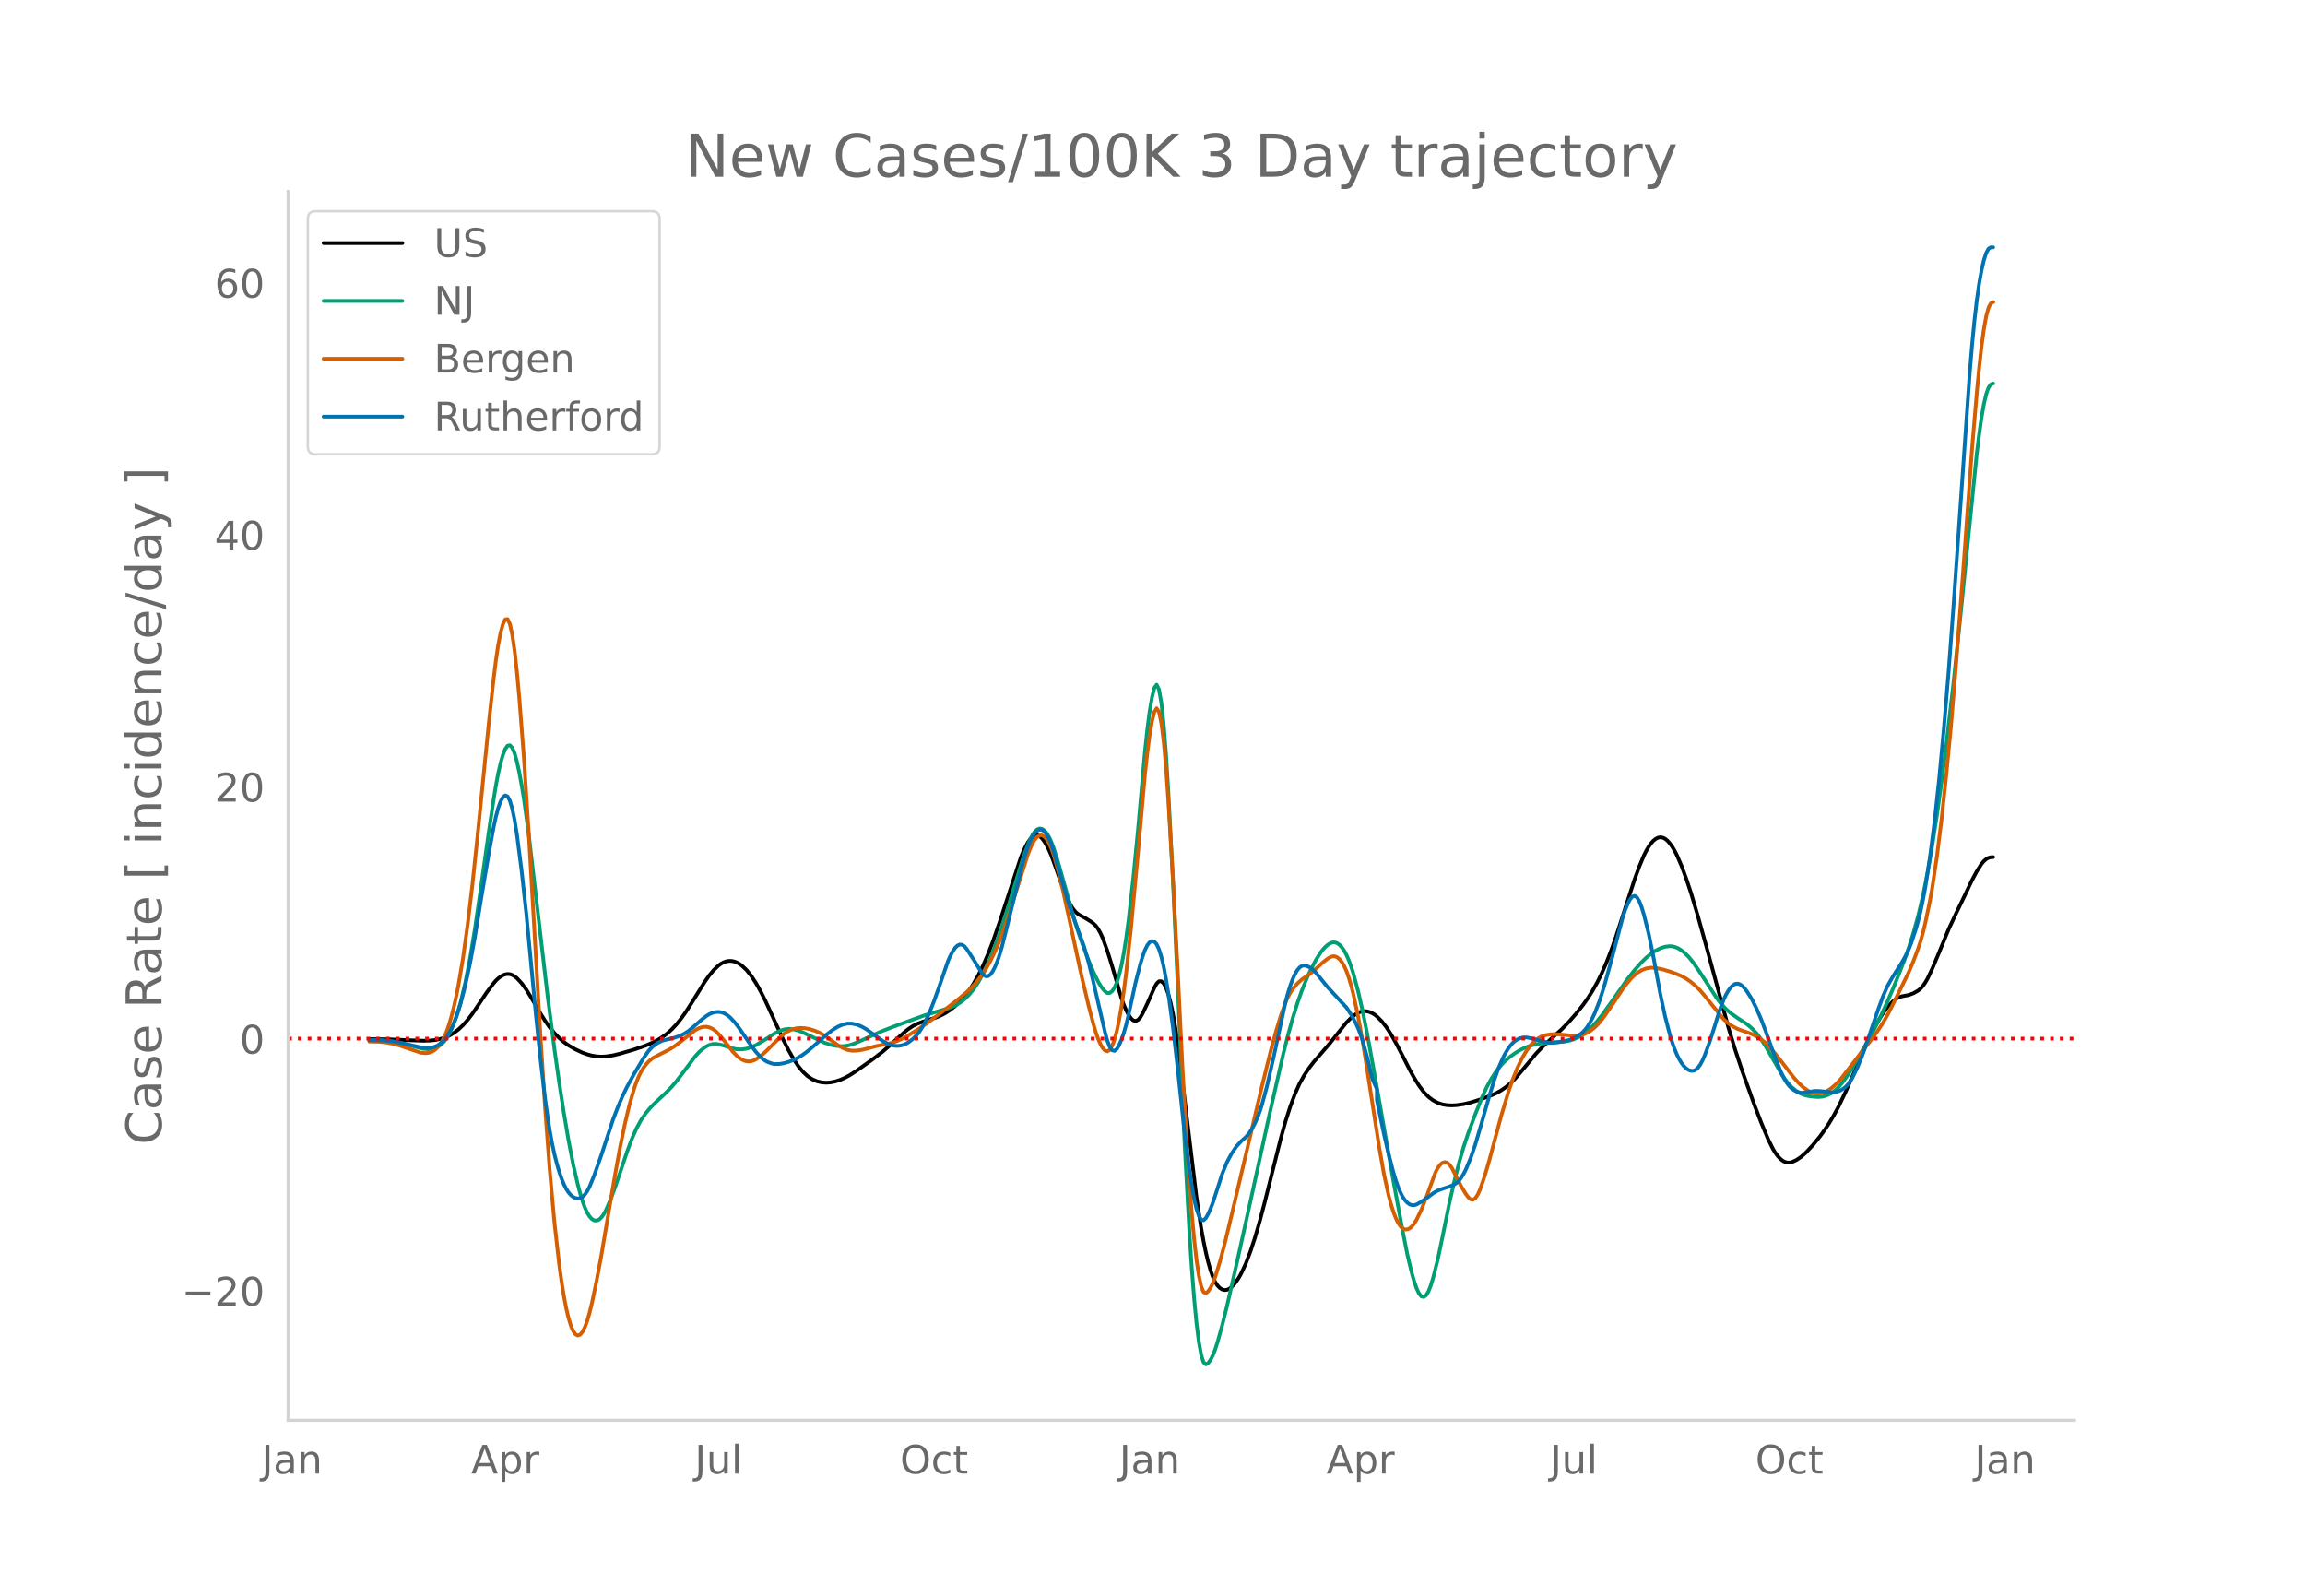 <svg height="864" viewBox="0 0 936 648" width="1248" xmlns="http://www.w3.org/2000/svg" xmlns:xlink="http://www.w3.org/1999/xlink"><defs><style>*{stroke-linecap:butt;stroke-linejoin:round}</style></defs><g id="figure_1"><path d="M0 648h936V0H0z" style="fill:#fff" id="patch_1"/><g id="axes_1"><path d="M117 576.72h725.4V77.76H117z" style="fill:none" id="patch_2"/><path clip-path="url(#pd20290f741)" d="m149.973 421.959 8.564.103 7.613.351 5.71.21 2.854-.086 1.903-.197 1.904-.36 1.903-.546 1.903-.824 1.903-1.122 1.903-1.433 1.903-1.794 1.904-2.164 1.903-2.484 2.855-4.213 2.854-4.28 2.855-3.814.952-1.093.951-.92.952-.733.952-.547.951-.358.952-.149.951.08.952.313.952.544.951.77 1.903 2.044 1.904 2.586 1.903 3.104 3.806 6.528 1.903 3.051 1.903 2.698 1.904 2.298 1.903 1.949 1.903 1.652 1.903 1.36 2.855 1.655 2.855 1.322 1.903.678 1.903.507 1.903.318 1.904.112 1.903-.093 2.854-.431 2.855-.69 5.71-1.674 4.758-1.634 2.855-1.225 1.903-.977 1.903-1.184 1.903-1.412 1.903-1.692 1.904-2.022 1.903-2.353 1.903-2.649 2.855-4.453 4.758-7.68 1.903-2.742 1.903-2.277 1.903-1.8.952-.698.951-.543.952-.383.952-.224.951-.064.952.09.951.238.952.388.952.536.951.683 1.903 1.798 1.904 2.36 1.903 2.917 1.903 3.386 1.903 3.765 3.806 8.269 3.807 8.285 1.903 3.716 1.903 3.356 1.903 2.892 1.904 2.325 1.903 1.771 1.903 1.286 1.903.822 1.903.442 1.904.147 1.903-.144 1.903-.4 1.903-.622 1.903-.836 1.903-1.025 2.855-1.858 6.661-4.742 3.807-2.928 2.855-2.476 5.71-5.19 1.902-1.541 1.904-1.265 1.903-.952 2.854-1.056 4.758-1.492 1.904-.824 1.903-1.006 1.903-1.255 1.903-1.52 1.903-1.806 1.904-2.114 1.903-2.453 1.903-2.914 1.903-3.407 1.903-3.9 1.904-4.407 1.903-4.911 2.854-8.196 8.565-26.132.951-2.333.952-2.031.952-1.73.951-1.412.952-1.023.951-.561.952-.085.952.392.951.854.952 1.244.951 1.564.952 1.868.952 2.173 1.903 5.22 1.903 5.507 1.903 4.902 1.903 4.141.952 1.626.951 1.29.952.956.952.651 2.854 1.563 1.904 1.214.951.696.952.916.951 1.288.952 1.69.952 2.093 1.903 5.243 1.903 6.113 3.806 13.141.952 2.604.952 2.205.951 1.807.952 1.389.951.872.952.255.952-.382.951-1.018.952-1.606 1.903-4.01 2.855-6.43.951-1.73.952-.92.951-.03.952.86.952 1.75.951 2.646.952 3.57.951 4.52.952 5.479.952 6.436 1.903 15.151 5.71 47.312 1.903 12.498.951 5.266.952 4.613.951 3.967.952 3.33.952 2.696.951 2.06.952 1.45.951.959.952.59.951.244.952-.101.952-.438.951-.728.952-.974.951-1.21.952-1.447.952-1.683 1.903-4.062 1.903-4.944 1.903-5.81 1.903-6.569 1.904-7.223 6.66-26.48 1.904-6.807 1.903-5.971 1.903-5.12 1.903-4.26 1.904-3.412 1.903-2.83 1.903-2.517 2.855-3.275 3.806-4.42 3.807-4.798 2.854-3.566 1.904-1.912 1.903-1.489.951-.553.952-.389.952-.22.951-.052.952.115.951.276.952.429.951.58.952.731 1.903 1.9 1.903 2.415 1.904 2.912 1.903 3.359 2.855 5.474 2.854 5.63 1.904 3.414 1.903 3.056 1.903 2.535 1.903 1.97 1.903 1.434 1.904 1.012 1.903.623 1.903.316 1.903.095 1.903-.107 2.855-.41 2.855-.672 3.806-1.18 4.758-1.776 1.903-.87 1.904-1.082 1.903-1.303 1.903-1.578 1.903-1.908 2.855-3.338 5.71-6.894 2.854-2.974 3.807-3.509 3.806-3.432 2.855-2.951 2.855-3.258 2.854-3.578 1.904-2.692 1.903-2.988 1.903-3.38 1.903-3.865 1.903-4.36 1.903-4.87 1.904-5.385 3.806-11.77 3.806-11.717 1.904-5.189 1.903-4.538.951-1.896.952-1.615.952-1.336.951-1.055.952-.772.951-.475.952-.164.952.15.951.462.952.772.951 1.06.952 1.324.952 1.586.951 1.847 1.903 4.407 1.903 5.105 1.904 5.733 2.854 9.57 3.807 13.68 8.564 31.536 2.855 9.352 2.855 8.576 4.758 13.262 2.854 7.43 2.855 6.822 1.903 3.842.952 1.554.952 1.303.951 1.054.952.803.951.552.952.3.952.05.951-.19 1.903-.85 1.904-1.28 1.903-1.69 2.855-3.057 2.854-3.481 1.904-2.61 1.903-2.865 1.903-3.175 1.903-3.539 2.855-5.962 3.806-8.642 4.758-10.847 2.855-5.904 1.903-3.494 1.903-3.104 1.904-2.584 1.903-2.028.951-.795.952-.638.952-.48.951-.32 2.855-.547 1.903-.708 1.903-1.089.952-.789.951-1.063.952-1.355.952-1.645 1.903-4.016 2.855-6.762 3.806-9.25 2.855-6.102 3.806-7.888 2.855-5.983 1.903-3.54 1.903-3.007.952-1.127.951-.833.952-.54.952-.246.951-.05h0" style="fill:none;stroke:#000;stroke-linecap:round;stroke-width:1.5" id="line2d_1"/><path clip-path="url(#pd20290f741)" d="m149.973 422.385 4.758.096 2.854.224 2.855.407 2.855.604 8.564 2.177 1.904.15 1.903-.158.951-.28.952-.435.952-.59.951-.758.952-.993.951-1.297.952-1.612.952-1.929.951-2.245.952-2.57.951-2.95.952-3.379 1.903-8.077 1.903-9.812 1.903-11.446 1.904-13.013 3.806-26.86 1.903-12.776.952-5.823.951-5.021.952-4.158.952-3.294.951-2.401.952-1.364.951-.182.952 1.028.952 2.24.951 3.408.952 4.372.951 5.13.952 5.846 1.903 13.843 2.855 24.54 4.758 40.805 2.855 22.135 1.903 13.45 1.903 12.332 1.903 11.202 1.903 9.86 1.904 8.305.951 3.555.952 3.1.951 2.59.952 2.071.952 1.552.951 1.036.952.546.951.079.952-.383.952-.845.951-1.306.952-1.746 1.903-4.369 1.903-5.175 4.758-14.133 1.903-5.094 1.903-4.341 1.904-3.5 1.903-2.736 1.903-2.285 1.903-1.92 4.758-4.482 1.903-1.976 1.904-2.214 2.854-3.738 4.758-6.364 1.903-2.073 1.904-1.567.951-.585.952-.442.951-.3.952-.155.952-.012 1.903.331 2.855.843 1.903.64 1.903.373 1.903.029 1.903-.289 1.904-.58 1.903-.866 2.854-1.673 4.758-3.084 1.904-.953 1.903-.647 1.903-.238 1.903.17 1.903.502 1.904.757 8.564 4.116 2.855.935 1.903.402 1.903.16 1.903-.086 1.903-.358 1.904-.63 3.806-1.662 6.661-3.093 5.71-2.216 12.37-4.513 4.758-1.417 4.758-1.403 2.855-1.159 1.903-1.072 1.904-1.455 1.903-1.866 1.903-2.368 1.903-2.893 1.903-3.423 1.904-3.973 1.903-4.527 1.903-5.05 1.903-5.54 2.855-9.047 5.71-18.716 1.903-5.181.951-2.235.952-1.873.951-1.39.952-.885.952-.38.951.123.952.605.951 1.07.952 1.528.952 1.99.951 2.45 1.903 6.034 2.855 10.124 2.855 10.396 1.903 6.198 1.903 5.568 2.855 7.58 1.903 4.576 1.903 3.911.952 1.603.952 1.363.951 1.085.952.62.951-.032.952-.723.952-1.414.951-2.132.952-2.992.951-3.99.952-5.02.952-6.045.951-7.074 1.903-16.925 1.904-19.517 2.854-32.081.952-8.995.951-7.342.952-5.69.952-3.889.951-1.355.952 1.912.951 5.327.952 8.742.952 12.157.951 15.39 1.903 36.88 1.904 42.063 2.854 65.362 1.904 34.866.951 14.36.952 12.194.951 9.918.952 7.62.952 5.324.951 3.025.952.871.951-.563.952-1.278.952-1.849.951-2.419.952-2.958 1.903-6.878 1.903-7.631 3.806-16.674 5.71-25.817 7.613-34.831 5.71-25.016 1.903-7.584 1.903-6.855 1.903-6.127 1.903-5.402 1.903-4.704 1.903-4.127 1.904-3.579 1.903-2.991.951-1.222.952-1.027.952-.832.951-.624.952-.357.951-.03.952.31.952.648.951.993.952 1.364.951 1.763.952 2.167.952 2.57.951 2.975 1.903 7.092 1.904 8.368 1.903 9.558 3.806 21.061 6.661 37.83 3.807 20.497 1.903 9.598 1.903 7.92.952 3.222.951 2.698.952 2 .951 1.133.952.23.952-.671.951-1.575.952-2.436.951-3.095 1.904-7.52 1.903-9.131 2.854-14.034 1.904-8.348 1.903-7.482 1.903-6.583 1.903-5.697 2.855-7.644 2.855-7.114 1.903-4.088 1.903-3.435 1.903-2.873 1.904-2.4 1.903-1.938 1.903-1.597 1.903-1.375 1.903-1.162 1.904-.946 1.903-.734 1.903-.545 1.903-.381 2.855-.291 7.613-.59 1.903-.352 1.903-.59 1.903-.858 1.903-1.136 1.904-1.465 1.903-1.804 1.903-2.107 1.903-2.372 3.806-5.294 6.662-9.472 2.854-3.629 2.855-3.203 1.903-1.848 1.904-1.565 1.903-1.278 1.903-.96 1.903-.608 1.903-.226.952.072.952.207.951.34.952.474 1.903 1.337 1.903 1.846 1.903 2.35 2.855 4.153 6.661 10.288 1.903 2.45 1.904 2.045 1.903 1.643 2.855 2.017 3.806 2.503 1.903 1.632 1.903 1.998 1.903 2.48 1.904 2.99 6.66 11.62 1.904 2.675 1.903 2.113 1.903 1.597 1.904 1.128 1.903.667 1.903.363 2.855.263 1.903-.125 1.903-.505 1.903-.92.952-.658 1.903-1.741 1.903-2.303 1.903-2.726 1.904-3.014 4.758-8.246 3.806-6.933 2.855-5.652 2.855-6.14 2.854-6.698 3.807-9.628 1.903-5.368 1.903-6.094 1.903-6.847 1.903-7.985 1.904-9.509 1.903-11.007 1.903-12.34 1.903-13.63 1.903-14.888 2.855-24.628 2.855-27.287 6.661-66.296.952-7.751.951-6.79.952-5.48.951-4.106.952-2.729.952-1.352.951-.332h0" style="fill:none;stroke:#009e73;stroke-linecap:round;stroke-width:1.5" id="line2d_2"/><path clip-path="url(#pd20290f741)" d="m149.973 422.931 3.806.09 2.855.258 2.855.52 2.854.789 8.565 2.898 1.903.157.952-.088.951-.21.952-.395.951-.637.952-.892.952-1.146.951-1.42.952-1.789.951-2.251.952-2.734.952-3.216.951-3.698.952-4.192.951-4.742 1.903-11.32 1.904-13.786 1.903-16.016 1.903-18.01 4.758-47.656 1.903-17.452.952-7.71.951-6.368.952-4.926.952-3.484.951-1.975.952-.134.951 2.038.952 4.277.952 6.516.951 8.673.952 10.415 1.903 24.737 1.903 29.724 4.758 82.22 1.903 29.692 1.903 25.598 1.904 21.066 1.903 16.842.951 6.95.952 5.976.952 5 .951 4.032.952 3.108.951 2.227.952 1.354.952.482.951-.376.952-1.161.951-1.874.952-2.571.952-3.269.951-3.929 1.903-9.099 1.904-10.148 2.854-16.876 2.855-16.657 1.903-10.406 1.903-9.275 1.904-8.002 1.903-6.585.951-2.707.952-2.316.952-1.924.951-1.55.952-1.265.951-1.07.952-.894.952-.717 1.903-1.026 4.758-2.44L273.68 425l1.903-1.381 6.661-5.255.952-.55.951-.42.952-.286.952-.15.951.011.952.196.951.387.952.577.952.768 1.903 2.013 2.855 3.54 1.903 2.476 1.903 1.986.952.757.951.599.952.43.951.25.952.068.952-.112.951-.293.952-.466 1.903-1.302 1.903-1.67 6.661-6.665 1.903-1.408 1.904-.96 1.903-.534 1.903-.195 1.903.122 1.903.385 1.904.593 1.903.807 1.903 1.047 1.903 1.296 3.806 2.788 1.904 1.096 1.903.77 1.903.345 1.903-.043 1.903-.265 1.904-.443 3.806-1.051 6.661-1.388 1.903-.65 1.904-.823 2.854-1.549 3.807-2.375 3.806-2.615 5.71-4.248 7.612-5.976 2.855-2.435 1.903-1.827 1.904-2.118 1.903-2.42 1.903-2.828 1.903-3.347 1.903-3.89 1.903-4.518 1.904-5.16 2.854-8.63 6.662-21.047.951-2.424.952-2.077.951-1.592.952-1.081.952-.57.951-.057.952.472.951 1.015.952 1.56.952 2.106.951 2.652 1.903 6.715 1.904 7.777 2.854 13.073 4.758 21.976 2.855 12.043 1.903 7.295.952 3.218.951 2.707.952 2.161.952 1.617.951 1.037.952.285.951-.64.952-1.6.952-2.559.951-3.518.952-4.482.951-5.448.952-6.414.952-7.38 1.903-17.606 2.855-30.652 2.854-32.064.952-8.826.951-7.204.952-5.582.952-3.839.951-1.495.952 1.45.951 4.517.952 7.583.952 10.65.951 13.544 1.903 32.366 1.904 36.62 1.903 38.822 1.903 33.507.952 14.057.951 12.24.952 10.338.951 8.35.952 6.343.952 4.339.951 2.332.952.452.951-.805.952-1.435.952-1.941.951-2.447 1.903-6.193 1.903-7.119 2.855-11.879 12.371-52.493 3.806-15.351 1.904-6.886 1.903-6.256 1.903-5.265.952-2.125.951-1.783.952-1.457 1.903-2.278 1.903-1.708 3.806-2.692 1.904-1.651 2.854-2.647 1.904-1.45.951-.586.952-.358.951-.003.952.379.952.76.951 1.154.952 1.612.951 2.133.952 2.666.952 3.2.951 3.733 1.903 8.954 1.904 10.522 1.903 11.941 4.758 30.644 1.903 10.77 1.903 8.683.952 3.545.951 3.016.952 2.488.951 1.966.952 1.443.952.922.951.41.952-.046.951-.445.952-.834.952-1.223.951-1.594 1.903-3.98 1.904-4.767 3.806-10.384.952-1.754.951-1.272.952-.784.951-.274.952.26.951.796.952 1.335 1.903 3.825 1.903 3.695 1.904 3.108.951 1.283.952.831.951.127.952-.629.952-1.384.951-2.097 1.903-5.488 1.904-6.52 4.758-17.785 2.854-9.536 1.904-5.502 1.903-4.703 1.903-3.923 1.903-3.162 1.903-2.428 1.903-1.8.952-.675.952-.524 1.903-.654 1.903-.332 1.903-.07 2.855.186 3.806.386 1.904-.023 1.903-.22.951-.223.952-.336 1.903-1.036 1.903-1.516 1.904-1.978 1.903-2.431 3.806-5.55 3.806-5.763 1.904-2.505 1.903-2.148 1.903-1.673 1.903-1.173 1.903-.714 1.904-.296 1.903.115 2.855.606 2.854.846 2.855 1.039 1.903.822 1.903 1.058 1.904 1.325 1.903 1.6 1.903 1.912 1.903 2.227 7.613 9.424 1.903 1.682 1.903 1.284 1.904.976 1.903.699 2.855.977 1.903.816 1.903 1.067 1.903 1.435 1.903 1.804 2.855 3.219 2.855 3.648 4.758 6.161 1.903 2.118 1.903 1.758 1.903 1.365.952.493.952.354.951.217.952.08.951-.051.952-.18.952-.306.951-.433 1.903-1.232 1.903-1.666 1.904-2.086 2.854-3.692 6.662-8.64 2.854-3.568 2.855-3.989 1.903-2.95 1.904-3.312 2.854-5.621 5.71-11.636 1.903-4.525 1.903-5.075.952-2.92.951-3.37.952-3.847 1.903-9.14.952-5.38 1.903-12.692 1.903-15.301 1.903-17.865L792.3 294.2l1.903-22.872 2.855-37.663 3.806-52.286 1.903-22.433.952-9.9.951-8.617.952-6.948.951-5.203.952-3.46.952-1.714.951-.422h0" style="fill:none;stroke:#d55e00;stroke-linecap:round;stroke-width:1.5" id="line2d_3"/><path clip-path="url(#pd20290f741)" d="m149.973 422.373 4.758.088 3.806.309 2.855.427 3.806.828 5.71 1.298 1.903.2 1.903-.045.952-.158.951-.295.952-.441.952-.587.951-.743.952-.96.951-1.237.952-1.525.952-1.814.951-2.103.952-2.4.951-2.737.952-3.118 1.903-7.402 1.903-8.913 1.903-10.259 2.855-17.49 2.855-16.907 1.903-10.265.952-4.447.951-3.58.952-2.651.952-1.721.951-.752.952.418.951 1.787.952 3.198.952 4.609.951 5.955 1.903 14.704 1.904 17.407 1.903 19.952 1.903 20.301 1.903 18.456 1.903 16.261.952 6.96.951 6.093.952 5.229.952 4.397.951 3.739.952 3.253.951 2.802.952 2.35.952 1.899.951 1.46.952 1.082.951.765.952.462.952.158.951-.157.952-.523.951-.942.952-1.37.952-1.8 1.903-4.669 2.855-8.11 4.757-14.436 1.904-4.975 1.903-4.44 1.903-3.95 2.855-5.208 3.806-6.402 1.903-2.719.952-1.104.952-.93 1.903-1.386 1.903-.922 1.903-.517 2.855-.65 1.903-.637 1.903-.844 1.903-1.188 1.904-1.557 3.806-3.322 1.903-1.459.952-.57.951-.44.952-.31.952-.178.951-.046.952.107.951.279.952.453.952.629.951.798 1.903 2.02 1.904 2.512 4.758 6.99 1.903 2.47 1.903 2.07.951.819.952.671.952.526 1.903.671.951.16 1.904-.02 1.903-.348 1.903-.543 1.903-.733 1.903-.948 1.904-1.188 1.903-1.414 2.855-2.425 4.758-4.246 2.854-2.192 1.903-1.134 1.904-.813 1.903-.434 1.903-.002 1.903.413 1.903.75 1.904 1.065 2.854 2.026 3.807 2.756 1.903 1.065 1.903.711.952.206.951.088.952-.034.952-.155.951-.277.952-.399.951-.527 1.904-1.455 1.903-2.002.951-1.256.952-1.479.951-1.71 1.904-4.109 1.903-4.815 1.903-5.314 3.806-11.043.952-2.118.952-1.756.951-1.38.952-.934.951-.42.952.108.952.637.951 1.124 2.855 4.403 2.855 4.696.951 1.253.952.658.952.006.951-.646.952-1.282.951-1.835.952-2.305.951-2.758.952-3.213 1.903-7.498 6.661-27.121 1.904-5.825.951-2.343.952-1.908.951-1.424.952-.928.952-.433.951.067.952.597.951 1.156.952 1.719.952 2.282.951 2.847 5.71 19.901 2.854 8.353 3.807 10.478 1.903 6.619 1.903 7.812 4.758 20.56.952 3.417.951 2.427.952 1.347.952.269.951-.767.952-1.591.951-2.202.952-2.77.952-3.34.951-3.907 2.855-13.145 1.903-7.428.952-3.16.951-2.63.952-1.945.951-1.232.952-.518.952.218.951 1.069.952 2.031.951 3.017.952 4.003.952 4.989.951 5.942 1.903 14.112 1.904 16.565 2.854 26.538 1.904 14.732.951 6.257.952 5.272.951 4.058.952 2.797.952 1.537.951.277.952-.907.951-1.702.952-2.11.952-2.442 1.903-5.823 1.903-5.873 1.903-4.705 1.903-3.573 1.903-2.797 1.904-2.112 1.903-1.7.951-1.073.952-1.312.952-1.552.951-1.806.952-2.13.951-2.528.952-2.937 1.903-7.082 2.855-12.437 4.758-22.002.952-3.54.951-3.067.952-2.591.951-2.11.952-1.62.951-1.13.952-.638.952-.172.951.175.952.399.951.6.952.801.952 1.002 4.758 5.84 7.612 8.235 1.904 2.878 1.903 3.495.951 2.104.952 2.48.952 2.876 1.903 6.925 1.903 8.077 1.903 4.317v4.498l2.855 13.698 1.903 8.188 1.903 7.272.952 3.177.951 2.746.952 2.295.952 1.846.951 1.405.952 1.012.951.666.952.328.952-.008.951-.32 1.903-1.089 2.855-1.988 1.903-1.44 1.904-1.113 1.903-.7 2.854-.913 1.904-.83.951-.624.952-.913.951-1.225.952-1.537.952-1.849 1.903-4.574 1.903-5.532 1.903-6.408 3.807-13.307 1.903-6.209 1.903-5.327 1.903-4.313.952-1.778.951-1.534.952-1.299.952-1.065.951-.832.952-.606.951-.417.952-.264.952-.118.951.028 1.903.397 6.661 1.673 1.904.082 1.903-.185 2.855-.48 1.903-.46 1.903-.743 1.903-1.067.952-.668.951-.827.952-1.05.952-1.287.951-1.524.952-1.764.951-2.023 1.904-4.885 1.903-5.998 2.854-10.288 4.758-17.96.952-2.78.952-2.343.951-1.864.952-1.18.951-.293.952.638.952 1.567.951 2.455.952 3.132 1.903 7.614 1.903 9.305 2.855 15.426 1.903 8.822 1.903 7.351.952 3.094.952 2.697.951 2.302.952 1.913.951 1.563.952 1.25.951.944.952.638.952.333.951.014.952-.374.951-.83.952-1.3.952-1.77.951-2.214 1.903-5.24 1.904-5.897 1.903-6.186.951-2.73.952-2.371.952-2.015.951-1.658.952-1.297.951-.913.952-.51.952-.1.951.31.952.7.951 1.004.952 1.222 1.903 3.04 1.903 3.803 1.903 4.42 1.904 5.003 3.806 10.607 1.903 4.77.952 2.126.951 1.84.952 1.535.952 1.233.951.94.952.701.951.517.952.343.952.17.951-.004 4.758-.72 1.903.046 2.855.3 1.903.227.952-.026.951-.155.952-.283.952-.41.951-.552.952-.752.951-1.013.952-1.286.952-1.56 1.903-3.876 1.903-4.662 1.903-5.366 4.758-13.893 1.903-5.169 1.904-4.317 1.903-3.348 3.806-5.983 1.903-3.392.952-2.077.951-2.39 1.904-5.728.951-3.364.952-3.846.951-4.468.952-5.118 1.903-12.188 1.903-14.858 1.904-17.6 1.903-20.315 1.903-22.921 1.903-25.5 6.661-95.65.952-11.374.952-9.819.951-8.262.952-6.738.951-5.367.952-4.152.951-2.967.952-1.782.952-.597.951-.002h0" style="fill:none;stroke:#0072b2;stroke-linecap:round;stroke-width:1.5" id="line2d_4"/><path clip-path="url(#pd20290f741)" d="M117 421.758h725.4" style="fill:none;stroke:red;stroke-dasharray:1.5,2.475;stroke-dashoffset:0;stroke-width:1.5" id="line2d_5"/><path d="M117 576.72V77.76" style="fill:none;stroke:#d3d3d3;stroke-linecap:square;stroke-linejoin:miter;stroke-width:1.25" id="patch_3"/><path d="M117 576.72h725.4" style="fill:none;stroke:#d3d3d3;stroke-linecap:square;stroke-linejoin:miter;stroke-width:1.25" id="patch_4"/><g id="matplotlib.axis_1"><g id="xtick_1"><g style="fill:#696969" transform="matrix(.16 0 0 -.16 106.238 598.378)" id="text_1"><defs><path d="M9.813 72.906h9.859V5.078q0-13.187-5-19.14-5-5.954-16.094-5.954h-3.75v8.297h3.078q6.531 0 9.219 3.672Q9.813-4.39 9.813 5.078z" id="DejaVuSans-74"/><path d="M34.281 27.484q-10.89 0-15.093-2.484-4.204-2.484-4.204-8.5 0-4.781 3.157-7.594 3.156-2.797 8.562-2.797 7.485 0 12 5.297 4.516 5.297 4.516 14.078v2zm17.922 3.72V0H43.22v8.297Q40.14 3.328 35.547.953q-4.594-2.375-11.234-2.375-8.391 0-13.36 4.719Q6 8.016 6 15.922q0 9.219 6.172 13.906 6.187 4.688 18.437 4.688h12.61v.89q0 6.203-4.078 9.594-4.078 3.39-11.453 3.39-4.688 0-9.141-1.124-4.438-1.125-8.531-3.375v8.312q4.921 1.906 9.562 2.844 4.64.953 9.031.953 11.875 0 17.735-6.156 5.86-6.14 5.86-18.64z" id="DejaVuSans-97"/><path d="M54.89 33.016V0h-8.984v32.719q0 7.765-3.031 11.61-3.031 3.858-9.078 3.858-7.281 0-11.484-4.64-4.204-4.625-4.204-12.64V0H9.08v54.688h9.03v-8.5q3.235 4.937 7.594 7.374Q30.078 56 35.797 56q9.422 0 14.25-5.828 4.844-5.828 4.844-17.156z" id="DejaVuSans-110"/></defs><use xlink:href="#DejaVuSans-74"/><use x="29.492" xlink:href="#DejaVuSans-97"/><use x="90.771" xlink:href="#DejaVuSans-110"/></g></g><g id="xtick_2"><g style="fill:#696969" transform="matrix(.16 0 0 -.16 191.325 598.378)" id="text_2"><defs><path d="M34.188 63.188 20.797 26.906h26.812zm-5.579 9.718h11.188L67.578 0h-10.25l-6.64 18.703h-32.86L11.188 0H.78z" id="DejaVuSans-65"/><path d="M18.11 8.203v-29H9.077v75.484h9.031v-8.296q2.844 4.875 7.157 7.234Q29.594 56 35.594 56q9.968 0 16.187-7.906 6.235-7.907 6.235-20.797T51.78 6.484q-6.218-7.906-16.187-7.906-6 0-10.328 2.375-4.313 2.375-7.157 7.25zm30.578 19.094q0 9.906-4.079 15.547-4.078 5.64-11.203 5.64-7.14 0-11.218-5.64-4.079-5.64-4.079-15.547 0-9.906 4.078-15.547 4.079-5.64 11.22-5.64 7.124 0 11.202 5.64t4.078 15.547z" id="DejaVuSans-112"/><path d="M41.11 46.297q-1.516.875-3.297 1.281Q36.03 48 33.89 48q-7.625 0-11.703-4.953-4.079-4.953-4.079-14.234V0H9.08v54.688h9.03v-8.5q2.844 4.984 7.375 7.39Q30.031 56 36.531 56q.922 0 2.047-.125 1.125-.11 2.484-.36z" id="DejaVuSans-114"/></defs><use xlink:href="#DejaVuSans-65"/><use x="68.408" xlink:href="#DejaVuSans-112"/><use x="131.885" xlink:href="#DejaVuSans-114"/></g></g><g id="xtick_3"><g style="fill:#696969" transform="matrix(.16 0 0 -.16 282.108 598.378)" id="text_3"><defs><path d="M8.5 21.578v33.11h8.984V21.922q0-7.766 3.016-11.656 3.031-3.875 9.094-3.875 7.265 0 11.484 4.64 4.234 4.64 4.234 12.656v31h8.985V0h-8.984v8.406Q42.047 3.422 37.718 1q-4.313-2.422-10.032-2.422-9.421 0-14.312 5.86Q8.5 10.296 8.5 21.578zM31.11 56z" id="DejaVuSans-117"/><path d="M9.422 75.984h8.984V0H9.422z" id="DejaVuSans-108"/></defs><use xlink:href="#DejaVuSans-74"/><use x="29.492" xlink:href="#DejaVuSans-117"/><use x="92.871" xlink:href="#DejaVuSans-108"/></g></g><g id="xtick_4"><g style="fill:#696969" transform="matrix(.16 0 0 -.16 365.474 598.378)" id="text_4"><defs><path d="M39.406 66.219q-10.75 0-17.078-8.016-6.312-8-6.312-21.828 0-13.766 6.312-21.781 6.328-8 17.078-8 10.735 0 17.016 8 6.281 8.015 6.281 21.781 0 13.828-6.281 21.828-6.281 8.016-17.016 8.016zm0 8q15.328 0 24.5-10.281 9.188-10.282 9.188-27.563 0-17.234-9.188-27.516-9.172-10.28-24.5-10.28-15.375 0-24.593 10.25-9.204 10.265-9.204 27.546t9.204 27.563q9.218 10.28 24.593 10.28z" id="DejaVuSans-79"/><path d="M48.781 52.594v-8.407q-3.812 2.11-7.64 3.157-3.828 1.047-7.735 1.047-8.75 0-13.593-5.547-4.829-5.532-4.829-15.547 0-10.016 4.829-15.563 4.843-5.53 13.593-5.53 3.907 0 7.735 1.046 3.828 1.047 7.64 3.156V2.094Q45.016.344 40.984-.531q-4.015-.89-8.562-.89-12.36 0-19.64 7.765-7.266 7.765-7.266 20.953 0 13.375 7.343 21.031Q20.22 56 33.016 56q4.14 0 8.093-.86 3.953-.843 7.672-2.546z" id="DejaVuSans-99"/><path d="M18.313 70.219V54.688h18.5v-6.985h-18.5V18.016q0-6.688 1.828-8.594 1.828-1.906 7.453-1.906h9.218V0h-9.218q-10.407 0-14.36 3.875-3.953 3.89-3.953 14.14v29.688H2.687v6.984h6.594V70.22z" id="DejaVuSans-116"/></defs><use xlink:href="#DejaVuSans-79"/><use x="78.711" xlink:href="#DejaVuSans-99"/><use x="133.691" xlink:href="#DejaVuSans-116"/></g></g><g id="xtick_5"><g style="fill:#696969" transform="matrix(.16 0 0 -.16 454.521 598.378)" id="text_5"><use xlink:href="#DejaVuSans-74"/><use x="29.492" xlink:href="#DejaVuSans-97"/><use x="90.771" xlink:href="#DejaVuSans-110"/></g></g><g id="xtick_6"><g style="fill:#696969" transform="matrix(.16 0 0 -.16 538.657 598.378)" id="text_6"><use xlink:href="#DejaVuSans-65"/><use x="68.408" xlink:href="#DejaVuSans-112"/><use x="131.885" xlink:href="#DejaVuSans-114"/></g></g><g id="xtick_7"><g style="fill:#696969" transform="matrix(.16 0 0 -.16 629.44 598.378)" id="text_7"><use xlink:href="#DejaVuSans-74"/><use x="29.492" xlink:href="#DejaVuSans-117"/><use x="92.871" xlink:href="#DejaVuSans-108"/></g></g><g id="xtick_8"><g style="fill:#696969" transform="matrix(.16 0 0 -.16 712.806 598.378)" id="text_8"><use xlink:href="#DejaVuSans-79"/><use x="78.711" xlink:href="#DejaVuSans-99"/><use x="133.691" xlink:href="#DejaVuSans-116"/></g></g><g id="xtick_9"><g style="fill:#696969" transform="matrix(.16 0 0 -.16 801.853 598.378)" id="text_9"><use xlink:href="#DejaVuSans-74"/><use x="29.492" xlink:href="#DejaVuSans-97"/><use x="90.771" xlink:href="#DejaVuSans-110"/></g></g></g><g id="matplotlib.axis_2"><g id="ytick_1"><g style="fill:#696969" transform="matrix(.16 0 0 -.16 73.733 530.163)" id="text_10"><defs><path d="M10.594 35.5h62.593v-8.297H10.594z" id="DejaVuSans-8722"/><path d="M19.188 8.297h34.421V0H7.33v8.297q5.609 5.812 15.296 15.594 9.703 9.797 12.188 12.64 4.734 5.313 6.609 9 1.89 3.688 1.89 7.25 0 5.813-4.078 9.469-4.078 3.672-10.625 3.672-4.64 0-9.797-1.61-5.14-1.609-11-4.89v9.969Q13.767 71.78 18.938 73q5.188 1.219 9.485 1.219 11.328 0 18.062-5.672 6.735-5.656 6.735-15.125 0-4.5-1.688-8.531-1.672-4.016-6.125-9.485-1.218-1.422-7.765-8.187-6.532-6.766-18.453-18.922z" id="DejaVuSans-50"/><path d="M31.781 66.406q-7.61 0-11.453-7.5Q16.5 51.422 16.5 36.375q0-14.984 3.828-22.484 3.844-7.5 11.453-7.5 7.672 0 11.5 7.5 3.844 7.5 3.844 22.484 0 15.047-3.844 22.531-3.828 7.5-11.5 7.5zm0 7.813q12.266 0 18.735-9.703 6.468-9.688 6.468-28.141 0-18.406-6.468-28.11-6.47-9.687-18.735-9.687-12.25 0-18.718 9.688-6.47 9.703-6.47 28.109 0 18.453 6.47 28.14Q19.53 74.22 31.78 74.22z" id="DejaVuSans-48"/></defs><use xlink:href="#DejaVuSans-8722"/><use x="83.789" xlink:href="#DejaVuSans-50"/><use x="147.412" xlink:href="#DejaVuSans-48"/></g></g><g id="ytick_2"><use xlink:href="#DejaVuSans-48" style="fill:#696969" transform="matrix(.16 0 0 -.16 97.32 427.837)" id="text_11"/></g><g id="ytick_3"><g style="fill:#696969" transform="matrix(.16 0 0 -.16 87.14 325.51)" id="text_12"><use xlink:href="#DejaVuSans-50"/><use x="63.623" xlink:href="#DejaVuSans-48"/></g></g><g id="ytick_4"><g style="fill:#696969" transform="matrix(.16 0 0 -.16 87.14 223.185)" id="text_13"><defs><path d="M37.797 64.313 12.89 25.39h24.906zm-2.594 8.593H47.61V25.391h10.407v-8.203H47.609V0h-9.812v17.188H4.89v9.515z" id="DejaVuSans-52"/></defs><use xlink:href="#DejaVuSans-52"/><use x="63.623" xlink:href="#DejaVuSans-48"/></g></g><g id="ytick_5"><g style="fill:#696969" transform="matrix(.16 0 0 -.16 87.14 120.859)" id="text_14"><defs><path d="M33.016 40.375q-6.641 0-10.532-4.547-3.875-4.531-3.875-12.437 0-7.86 3.875-12.438 3.891-4.562 10.532-4.562 6.64 0 10.515 4.562 3.875 4.578 3.875 12.438 0 7.906-3.875 12.437-3.875 4.547-10.515 4.547zm19.578 30.922v-8.984q-3.719 1.75-7.5 2.671-3.782.938-7.5.938-9.766 0-14.922-6.594-5.14-6.594-5.875-19.922 2.875 4.25 7.219 6.516 4.359 2.266 9.578 2.266 10.984 0 17.36-6.672 6.374-6.657 6.374-18.125 0-11.235-6.64-18.032-6.641-6.78-17.672-6.78-12.657 0-19.344 9.687-6.688 9.703-6.688 28.109 0 17.281 8.204 27.563 8.203 10.28 22.015 10.28 3.719 0 7.5-.734t7.89-2.187z" id="DejaVuSans-54"/></defs><use xlink:href="#DejaVuSans-54"/><use x="63.623" xlink:href="#DejaVuSans-48"/></g></g><g style="fill:#696969" transform="matrix(0 -.2 -.2 0 65.573 464.8)" id="text_15"><defs><path d="M64.406 67.281v-10.39q-4.984 4.64-10.625 6.922-5.64 2.296-11.984 2.296-12.5 0-19.14-7.64-6.641-7.64-6.641-22.094 0-14.406 6.64-22.047 6.64-7.64 19.14-7.64 6.345 0 11.985 2.296 5.64 2.297 10.625 6.938V5.609Q59.234 2.094 53.437.33q-5.78-1.75-12.218-1.75-16.563 0-26.094 10.124-9.516 10.14-9.516 27.672 0 17.578 9.516 27.703 9.531 10.14 26.094 10.14 6.531 0 12.312-1.734 5.797-1.734 10.875-5.203z" id="DejaVuSans-67"/><path d="M44.281 53.078v-8.5q-3.797 1.953-7.906 2.922-4.094.984-8.5.984-6.688 0-10.031-2.047-3.344-2.046-3.344-6.156 0-3.125 2.39-4.906 2.391-1.781 9.626-3.39l3.078-.688q9.562-2.047 13.593-5.781 4.032-3.735 4.032-10.422 0-7.625-6.032-12.078-6.03-4.438-16.578-4.438-4.39 0-9.156.86Q10.688.296 5.422 2v9.281q4.984-2.594 9.812-3.89 4.829-1.282 9.579-1.282 6.343 0 9.75 2.172 3.421 2.172 3.421 6.125 0 3.656-2.468 5.61-2.453 1.953-10.813 3.765l-3.125.735q-8.344 1.75-12.062 5.39-3.704 3.64-3.704 9.985 0 7.718 5.47 11.906Q16.75 56 26.811 56q4.97 0 9.36-.734 4.406-.72 8.11-2.188z" id="DejaVuSans-115"/><path d="M56.203 29.594v-4.39H14.891q.593-9.282 5.593-14.142 5-4.859 13.938-4.859 5.172 0 10.031 1.266 4.86 1.265 9.656 3.812v-8.5Q49.266.734 44.187-.344 39.11-1.422 33.892-1.422q-13.094 0-20.735 7.61-7.64 7.625-7.64 20.625 0 13.421 7.25 21.296Q20.016 56 32.328 56q11.031 0 17.453-7.11 6.422-7.093 6.422-19.296zm-8.984 2.64q-.094 7.36-4.125 11.75-4.032 4.407-10.672 4.407-7.516 0-12.031-4.25-4.516-4.25-5.203-11.97z" id="DejaVuSans-101"/><path d="M44.39 34.188q3.172-1.079 6.172-4.594 3-3.516 6.032-9.672L66.609 0H56l-9.313 18.703q-3.624 7.328-7.015 9.719-3.39 2.39-9.25 2.39h-10.75V0h-9.86v72.906h22.266q12.5 0 18.656-5.234 6.157-5.219 6.157-15.766 0-6.89-3.203-11.437-3.204-4.532-9.297-6.282zM19.673 64.797V38.922h12.406q7.125 0 10.766 3.297 3.64 3.297 3.64 9.687 0 6.39-3.64 9.64-3.64 3.25-10.766 3.25z" id="DejaVuSans-82"/><path d="M8.594 75.984h20.703V69H17.578V-6.203h11.719v-6.984H8.594z" id="DejaVuSans-91"/><path d="M9.422 54.688h8.984V0H9.422zm0 21.296h8.984v-11.39H9.422z" id="DejaVuSans-105"/><path d="M45.406 46.39v29.594h8.985V0h-8.985v8.203Q42.578 3.328 38.25.953q-4.313-2.375-10.375-2.375-9.906 0-16.14 7.906-6.22 7.922-6.22 20.813 0 12.89 6.22 20.797Q17.968 56 27.874 56q6.063 0 10.375-2.375 4.328-2.36 7.156-7.234zm-30.61-19.093q0-9.906 4.079-15.547 4.078-5.64 11.203-5.64 7.125 0 11.219 5.64 4.11 5.64 4.11 15.547 0 9.906-4.11 15.547-4.094 5.64-11.219 5.64-7.125 0-11.203-5.64-4.078-5.64-4.078-15.547z" id="DejaVuSans-100"/><path d="M25.39 72.906h8.297L8.297-9.28H0z" id="DejaVuSans-47"/><path d="M32.172-5.078q-3.797-9.766-7.422-12.735-3.61-2.984-9.656-2.984H7.906v7.516h5.282q3.703 0 5.75 1.765Q21-9.766 23.483-3.219l1.61 4.094-22.11 53.813H12.5l17.094-42.766 17.093 42.766h9.516z" id="DejaVuSans-121"/><path d="M30.422 75.984v-89.171H9.719v6.984H21.39V69H9.719v6.984z" id="DejaVuSans-93"/></defs><use xlink:href="#DejaVuSans-67"/><use x="69.824" xlink:href="#DejaVuSans-97"/><use x="131.104" xlink:href="#DejaVuSans-115"/><use x="183.203" xlink:href="#DejaVuSans-101"/><use x="244.727" xlink:href="#DejaVuSans-32"/><use x="276.514" xlink:href="#DejaVuSans-82"/><use x="343.746" xlink:href="#DejaVuSans-97"/><use x="405.025" xlink:href="#DejaVuSans-116"/><use x="444.234" xlink:href="#DejaVuSans-101"/><use x="505.758" xlink:href="#DejaVuSans-32"/><use x="537.545" xlink:href="#DejaVuSans-91"/><use x="576.559" xlink:href="#DejaVuSans-32"/><use x="608.346" xlink:href="#DejaVuSans-105"/><use x="636.129" xlink:href="#DejaVuSans-110"/><use x="699.508" xlink:href="#DejaVuSans-99"/><use x="754.488" xlink:href="#DejaVuSans-105"/><use x="782.271" xlink:href="#DejaVuSans-100"/><use x="845.748" xlink:href="#DejaVuSans-101"/><use x="907.271" xlink:href="#DejaVuSans-110"/><use x="970.65" xlink:href="#DejaVuSans-99"/><use x="1025.631" xlink:href="#DejaVuSans-101"/><use x="1087.154" xlink:href="#DejaVuSans-47"/><use x="1120.846" xlink:href="#DejaVuSans-100"/><use x="1184.322" xlink:href="#DejaVuSans-97"/><use x="1245.602" xlink:href="#DejaVuSans-121"/><use x="1304.781" xlink:href="#DejaVuSans-32"/><use x="1336.568" xlink:href="#DejaVuSans-93"/></g></g><g style="fill:#696969" transform="matrix(.24 0 0 -.24 278.113 71.76)" id="text_16"><defs><path d="M9.813 72.906h13.28l32.329-60.984v60.984h9.562V0h-13.28L19.39 60.984V0H9.813z" id="DejaVuSans-78"/><path d="M4.203 54.688h8.985l11.234-42.672 11.172 42.672h10.593l11.235-42.672 11.187 42.672h8.985L63.28 0H52.688L40.922 44.828 29.109 0H18.5z" id="DejaVuSans-119"/><path d="M12.406 8.297h16.11v55.625l-17.532-3.516v8.985l17.438 3.515h9.86V8.296H54.39V0H12.406z" id="DejaVuSans-49"/><path d="M9.813 72.906h9.859V42.094L52.39 72.906h12.703L28.906 38.922 67.672 0H54.688L19.672 35.11V0h-9.86z" id="DejaVuSans-75"/><path d="M40.578 39.313Q47.656 37.797 51.625 33q3.984-4.781 3.984-11.813 0-10.78-7.422-16.703-7.421-5.906-21.093-5.906-4.578 0-9.438.906-4.86.907-10.031 2.72v9.515q4.094-2.39 8.969-3.61 4.89-1.218 10.218-1.218 9.266 0 14.125 3.656 4.86 3.656 4.86 10.64 0 6.454-4.516 10.079-4.515 3.64-12.562 3.64h-8.5v8.11h8.89q7.266 0 11.125 2.906 3.86 2.906 3.86 8.375 0 5.61-3.985 8.61-3.968 3.015-11.39 3.015-4.063 0-8.703-.89-4.641-.876-10.203-2.72v8.782q5.624 1.562 10.53 2.344 4.907.78 9.25.78 11.235 0 17.766-5.109 6.547-5.093 6.547-13.78 0-6.063-3.468-10.235-3.47-4.172-9.86-5.782z" id="DejaVuSans-51"/><path d="M19.672 64.797V8.109h11.922q15.093 0 22.093 6.829 7 6.843 7 21.593 0 14.64-7 21.453-7 6.813-22.093 6.813zm-9.86 8.11h20.266q21.188 0 31.094-8.813 9.922-8.813 9.922-27.563 0-18.86-9.969-27.703Q51.172 0 30.078 0H9.813z" id="DejaVuSans-68"/><path d="M9.422 54.688h8.984V-.984q0-10.438-3.984-15.125-3.969-4.688-12.813-4.688h-3.421v7.61H.594q5.125 0 6.968 2.374 1.86 2.36 1.86 9.829zm0 21.296h8.984v-11.39H9.422z" id="DejaVuSans-106"/><path d="M30.61 48.39q-7.22 0-11.422-5.64-4.204-5.64-4.204-15.453 0-9.813 4.172-15.453 4.188-5.64 11.453-5.64 7.188 0 11.375 5.655 4.203 5.672 4.203 15.438 0 9.719-4.203 15.406-4.187 5.688-11.375 5.688zm0 7.61q11.718 0 18.406-7.625 6.703-7.61 6.703-21.078 0-13.422-6.703-21.078-6.688-7.64-18.407-7.64-11.765 0-18.437 7.64-6.656 7.656-6.656 21.078 0 13.469 6.656 21.078Q18.844 56 30.609 56z" id="DejaVuSans-111"/></defs><use xlink:href="#DejaVuSans-78"/><use x="74.805" xlink:href="#DejaVuSans-101"/><use x="136.328" xlink:href="#DejaVuSans-119"/><use x="218.115" xlink:href="#DejaVuSans-32"/><use x="249.902" xlink:href="#DejaVuSans-67"/><use x="319.727" xlink:href="#DejaVuSans-97"/><use x="381.006" xlink:href="#DejaVuSans-115"/><use x="433.105" xlink:href="#DejaVuSans-101"/><use x="494.629" xlink:href="#DejaVuSans-115"/><use x="546.729" xlink:href="#DejaVuSans-47"/><use x="580.42" xlink:href="#DejaVuSans-49"/><use x="644.043" xlink:href="#DejaVuSans-48"/><use x="707.666" xlink:href="#DejaVuSans-48"/><use x="771.289" xlink:href="#DejaVuSans-75"/><use x="836.865" xlink:href="#DejaVuSans-32"/><use x="868.652" xlink:href="#DejaVuSans-51"/><use x="932.275" xlink:href="#DejaVuSans-32"/><use x="964.063" xlink:href="#DejaVuSans-68"/><use x="1041.064" xlink:href="#DejaVuSans-97"/><use x="1102.344" xlink:href="#DejaVuSans-121"/><use x="1161.523" xlink:href="#DejaVuSans-32"/><use x="1193.311" xlink:href="#DejaVuSans-116"/><use x="1232.52" xlink:href="#DejaVuSans-114"/><use x="1273.633" xlink:href="#DejaVuSans-97"/><use x="1334.912" xlink:href="#DejaVuSans-106"/><use x="1362.695" xlink:href="#DejaVuSans-101"/><use x="1424.219" xlink:href="#DejaVuSans-99"/><use x="1479.199" xlink:href="#DejaVuSans-116"/><use x="1518.408" xlink:href="#DejaVuSans-111"/><use x="1579.59" xlink:href="#DejaVuSans-114"/><use x="1620.703" xlink:href="#DejaVuSans-121"/></g><g id="legend_1"><path d="M128.2 184.5h136.45q3.2 0 3.2-3.2V88.96q0-3.2-3.2-3.2H128.2q-3.2 0-3.2 3.2v92.34q0 3.2 3.2 3.2z" style="fill:none;opacity:.8;stroke:#ccc;stroke-linejoin:miter" id="patch_5"/><path d="M131.4 98.718h32" style="fill:none;stroke:#000;stroke-linecap:round;stroke-width:1.5" id="line2d_6"/><g style="fill:#696969" transform="matrix(.16 0 0 -.16 176.2 104.317)" id="text_17"><defs><path d="M8.688 72.906h9.921V28.61q0-11.718 4.235-16.875 4.25-5.14 13.781-5.14 9.469 0 13.719 5.14 4.25 5.157 4.25 16.875v44.297H64.5V27.391q0-14.25-7.063-21.532-7.046-7.28-20.812-7.28-13.828 0-20.89 7.28-7.047 7.282-7.047 21.532z" id="DejaVuSans-85"/><path d="M53.516 70.516V60.89q-5.61 2.687-10.594 4-4.984 1.328-9.625 1.328-8.047 0-12.422-3.125t-4.375-8.89q0-4.845 2.906-7.313 2.907-2.453 11.016-3.97l5.953-1.218q11.031-2.11 16.281-7.406 5.25-5.297 5.25-14.172 0-10.61-7.11-16.078-7.093-5.469-20.812-5.469-5.172 0-11.015 1.172Q13.14.922 6.89 3.219v10.156q6-3.36 11.765-5.078 5.766-1.703 11.328-1.703 8.438 0 13.032 3.312 4.593 3.328 4.593 9.485 0 5.359-3.297 8.39-3.296 3.032-10.812 4.547L27.484 33.5q-11.03 2.188-15.968 6.875-4.922 4.688-4.922 13.047 0 9.672 6.812 15.234 6.813 5.563 18.766 5.563 5.14 0 10.453-.938 5.328-.922 10.89-2.765z" id="DejaVuSans-83"/></defs><use xlink:href="#DejaVuSans-85"/><use x="73.193" xlink:href="#DejaVuSans-83"/></g><path d="M131.4 122.203h32" style="fill:none;stroke:#009e73;stroke-linecap:round;stroke-width:1.5" id="line2d_8"/><g style="fill:#696969" transform="matrix(.16 0 0 -.16 176.2 127.802)" id="text_18"><use xlink:href="#DejaVuSans-78"/><use x="74.805" xlink:href="#DejaVuSans-74"/></g><path d="M131.4 145.688h32" style="fill:none;stroke:#d55e00;stroke-linecap:round;stroke-width:1.5" id="line2d_10"/><g style="fill:#696969" transform="matrix(.16 0 0 -.16 176.2 151.287)" id="text_19"><defs><path d="M19.672 34.813V8.108H35.5q7.953 0 11.781 3.297 3.844 3.297 3.844 10.078 0 6.844-3.844 10.078-3.828 3.25-11.781 3.25zm0 29.984V42.828h14.61q7.218 0 10.75 2.703 3.546 2.719 3.546 8.282 0 5.515-3.547 8.25-3.531 2.734-10.75 2.734zm-9.86 8.11h25.204q11.28 0 17.375-4.688Q58.5 63.53 58.5 54.89q0-6.703-3.125-10.657-3.125-3.953-9.188-4.922 7.282-1.562 11.313-6.53 4.031-4.954 4.031-12.376 0-9.765-6.64-15.093Q48.25 0 35.984 0H9.812z" id="DejaVuSans-66"/><path d="M45.406 27.984q0 9.766-4.031 15.125-4.016 5.375-11.297 5.375-7.219 0-11.25-5.375-4.031-5.359-4.031-15.125 0-9.718 4.031-15.093t11.25-5.375q7.281 0 11.297 5.375 4.031 5.375 4.031 15.093zm8.985-21.203q0-13.953-6.203-20.765Q42-20.797 29.203-20.797q-4.734 0-8.937.703-4.203.703-8.157 2.172v8.735q3.954-2.141 7.813-3.157 3.86-1.031 7.86-1.031 8.843 0 13.234 4.61 4.39 4.609 4.39 13.937v4.453q-2.781-4.844-7.125-7.234Q33.938 0 27.875 0 17.828 0 11.672 7.656q-6.156 7.672-6.156 20.328 0 12.688 6.156 20.344Q17.828 56 27.875 56q6.063 0 10.406-2.39 4.344-2.391 7.125-7.22v8.297h8.985z" id="DejaVuSans-103"/></defs><use xlink:href="#DejaVuSans-66"/><use x="68.604" xlink:href="#DejaVuSans-101"/><use x="130.127" xlink:href="#DejaVuSans-114"/><use x="169.49" xlink:href="#DejaVuSans-103"/><use x="232.967" xlink:href="#DejaVuSans-101"/><use x="294.49" xlink:href="#DejaVuSans-110"/></g><path d="M131.4 169.173h32" style="fill:none;stroke:#0072b2;stroke-linecap:round;stroke-width:1.5" id="line2d_12"/><g style="fill:#696969" transform="matrix(.16 0 0 -.16 176.2 174.773)" id="text_20"><defs><path d="M54.89 33.016V0h-8.984v32.719q0 7.765-3.031 11.61-3.031 3.858-9.078 3.858-7.281 0-11.484-4.64-4.204-4.625-4.204-12.64V0H9.08v75.984h9.03V46.188q3.235 4.937 7.594 7.374Q30.078 56 35.797 56q9.422 0 14.25-5.828 4.844-5.828 4.844-17.156z" id="DejaVuSans-104"/><path d="M37.11 75.984V68.5h-8.594q-4.828 0-6.72-1.953-1.874-1.953-1.874-7.031v-4.828h14.797v-6.985H19.922V0H10.89v47.703H2.297v6.984h8.594V58.5q0 9.125 4.25 13.297 4.25 4.187 13.468 4.187z" id="DejaVuSans-102"/></defs><use xlink:href="#DejaVuSans-82"/><use x="64.982" xlink:href="#DejaVuSans-117"/><use x="128.361" xlink:href="#DejaVuSans-116"/><use x="167.57" xlink:href="#DejaVuSans-104"/><use x="230.949" xlink:href="#DejaVuSans-101"/><use x="292.473" xlink:href="#DejaVuSans-114"/><use x="333.586" xlink:href="#DejaVuSans-102"/><use x="368.791" xlink:href="#DejaVuSans-111"/><use x="429.973" xlink:href="#DejaVuSans-114"/><use x="469.336" xlink:href="#DejaVuSans-100"/></g></g></g></g><defs><clipPath id="pd20290f741"><path d="M117 77.76h725.4v498.96H117z"/></clipPath></defs></svg>